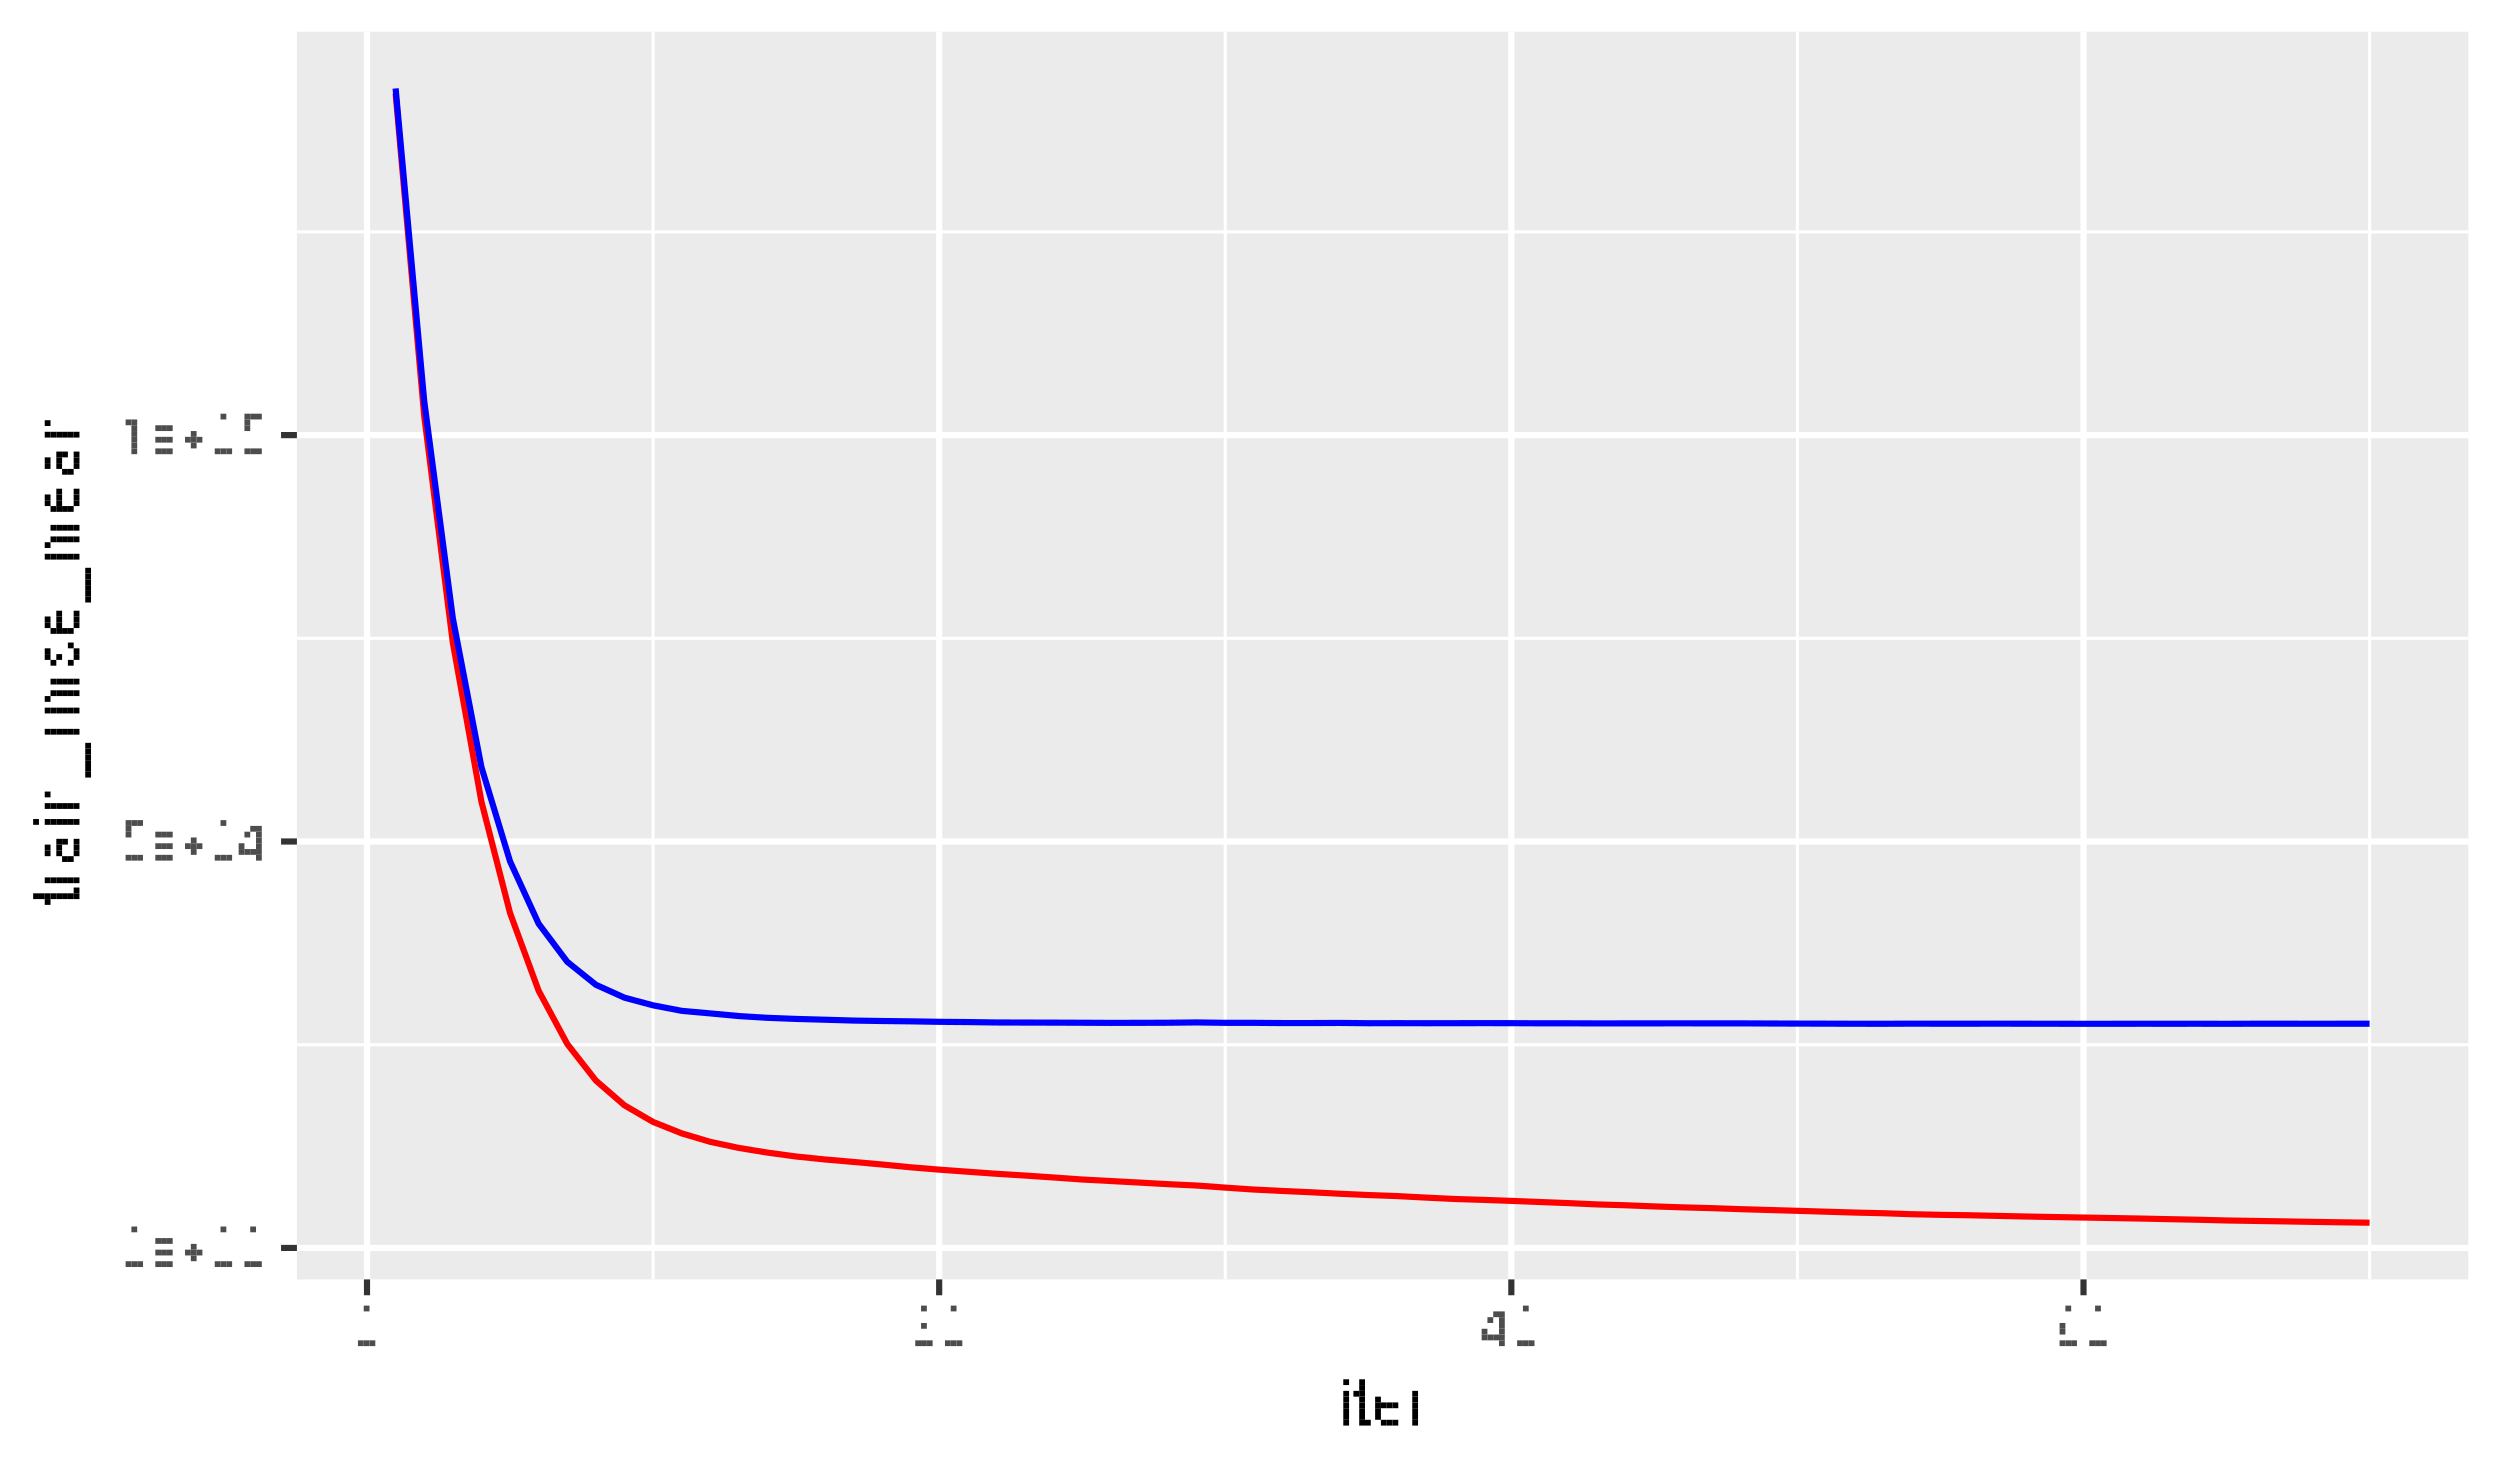 <?xml version="1.0" encoding="UTF-8"?>
<svg xmlns="http://www.w3.org/2000/svg" xmlns:xlink="http://www.w3.org/1999/xlink" width="432pt" height="252pt" viewBox="0 0 432 252" version="1.1">
<defs>
<g>
<symbol overflow="visible" id="glyph0-0">
<g transform="matrix(1,0,0,1,0,-7)">
<rect x="2" y="6" width="1" height="1"/>
<rect x="5" y="6" width="1" height="1"/>
</g>
</symbol>
<symbol overflow="visible" id="glyph0-1">
<g transform="matrix(1,0,0,1,0,-7)">
<rect x="2" y="0" width="1" height="1"/>
<rect x="1" y="6" width="1" height="1"/>
<rect x="2" y="6" width="1" height="1"/>
<rect x="3" y="6" width="1" height="1"/>
</g>
</symbol>
<symbol overflow="visible" id="glyph0-2">
<g transform="matrix(1,0,0,1,0,-6)">
<rect x="1" y="1" width="1" height="1"/>
<rect x="2" y="1" width="1" height="1"/>
<rect x="3" y="1" width="1" height="1"/>
<rect x="1" y="3" width="1" height="1"/>
<rect x="2" y="3" width="1" height="1"/>
<rect x="3" y="3" width="1" height="1"/>
<rect x="1" y="5" width="1" height="1"/>
<rect x="2" y="5" width="1" height="1"/>
<rect x="3" y="5" width="1" height="1"/>
</g>
</symbol>
<symbol overflow="visible" id="glyph0-3">
<g transform="matrix(1,0,0,1,0,-5)">
<rect x="2" y="1" width="1" height="1"/>
<rect x="1" y="2" width="1" height="1"/>
<rect x="2" y="2" width="1" height="1"/>
<rect x="3" y="2" width="1" height="1"/>
<rect x="2" y="3" width="1" height="1"/>
</g>
</symbol>
<symbol overflow="visible" id="glyph0-4">
<g transform="matrix(1,0,0,1,0,-7)">
<rect x="1" y="0" width="1" height="1"/>
<rect x="2" y="0" width="1" height="1"/>
<rect x="3" y="0" width="1" height="1"/>
<rect x="1" y="1" width="1" height="1"/>
<rect x="1" y="2" width="1" height="1"/>
<rect x="1" y="6" width="1" height="1"/>
<rect x="2" y="6" width="1" height="1"/>
<rect x="3" y="6" width="1" height="1"/>
</g>
</symbol>
<symbol overflow="visible" id="glyph0-5">
<g transform="matrix(1,0,0,1,0,-7)">
<rect x="2" y="1" width="1" height="1"/>
<rect x="3" y="1" width="1" height="1"/>
<rect x="1" y="2" width="1" height="1"/>
<rect x="3" y="2" width="1" height="1"/>
<rect x="3" y="3" width="1" height="1"/>
<rect x="0" y="4" width="1" height="1"/>
<rect x="3" y="4" width="1" height="1"/>
<rect x="0" y="5" width="1" height="1"/>
<rect x="1" y="5" width="1" height="1"/>
<rect x="2" y="5" width="1" height="1"/>
<rect x="3" y="5" width="1" height="1"/>
<rect x="3" y="6" width="1" height="1"/>
</g>
</symbol>
<symbol overflow="visible" id="glyph0-6">
<g transform="matrix(1,0,0,1,0,-7)">
<rect x="1" y="1" width="1" height="1"/>
<rect x="2" y="1" width="1" height="1"/>
<rect x="2" y="2" width="1" height="1"/>
<rect x="2" y="3" width="1" height="1"/>
<rect x="2" y="4" width="1" height="1"/>
<rect x="2" y="5" width="1" height="1"/>
<rect x="2" y="6" width="1" height="1"/>
</g>
</symbol>
<symbol overflow="visible" id="glyph0-7">
<g transform="matrix(1,0,0,1,0,-7)">
<rect x="2" y="0" width="1" height="1"/>
<rect x="2" y="3" width="1" height="1"/>
<rect x="1" y="6" width="1" height="1"/>
<rect x="2" y="6" width="1" height="1"/>
<rect x="3" y="6" width="1" height="1"/>
</g>
</symbol>
<symbol overflow="visible" id="glyph0-8">
<g transform="matrix(1,0,0,1,0,-7)">
<rect x="2" y="0" width="1" height="1"/>
<rect x="1" y="3" width="1" height="1"/>
<rect x="1" y="4" width="1" height="1"/>
<rect x="1" y="6" width="1" height="1"/>
<rect x="2" y="6" width="1" height="1"/>
<rect x="3" y="6" width="1" height="1"/>
</g>
</symbol>
<symbol overflow="visible" id="glyph1-0">
<g transform="matrix(1,0,0,1,0,-9)">
<rect x="1" y="1" width="1" height="1"/>
<rect x="1" y="4" width="1" height="1"/>
<rect x="1" y="6" width="1" height="1"/>
<rect x="1" y="8" width="1" height="1"/>
<rect x="3" y="8" width="1" height="1"/>
<rect x="6" y="8" width="1" height="1"/>
</g>
</symbol>
<symbol overflow="visible" id="glyph1-1">
<g transform="matrix(1,0,0,1,0,-9)">
<rect x="1" y="1" width="1" height="1"/>
<rect x="1" y="3" width="1" height="1"/>
<rect x="1" y="4" width="1" height="1"/>
<rect x="1" y="5" width="1" height="1"/>
<rect x="1" y="6" width="1" height="1"/>
<rect x="1" y="7" width="1" height="1"/>
<rect x="1" y="8" width="1" height="1"/>
</g>
</symbol>
<symbol overflow="visible" id="glyph1-2">
<g transform="matrix(1,0,0,1,0,-9)">
<rect x="1" y="1" width="1" height="1"/>
<rect x="1" y="2" width="1" height="1"/>
<rect x="0" y="3" width="1" height="1"/>
<rect x="1" y="3" width="1" height="1"/>
<rect x="1" y="4" width="1" height="1"/>
<rect x="1" y="5" width="1" height="1"/>
<rect x="1" y="6" width="1" height="1"/>
<rect x="1" y="7" width="1" height="1"/>
<rect x="1" y="8" width="1" height="1"/>
<rect x="2" y="8" width="1" height="1"/>
</g>
</symbol>
<symbol overflow="visible" id="glyph1-3">
<g transform="matrix(1,0,0,1,0,-7)">
<rect x="1" y="2" width="1" height="1"/>
<rect x="1" y="3" width="1" height="1"/>
<rect x="2" y="3" width="1" height="1"/>
<rect x="3" y="3" width="1" height="1"/>
<rect x="4" y="3" width="1" height="1"/>
<rect x="1" y="4" width="1" height="1"/>
<rect x="1" y="5" width="1" height="1"/>
<rect x="2" y="6" width="1" height="1"/>
<rect x="3" y="6" width="1" height="1"/>
<rect x="4" y="6" width="1" height="1"/>
</g>
</symbol>
<symbol overflow="visible" id="glyph1-4">
<g transform="matrix(1,0,0,1,0,-7)">
<rect x="1" y="1" width="1" height="1"/>
<rect x="1" y="2" width="1" height="1"/>
<rect x="1" y="3" width="1" height="1"/>
<rect x="1" y="4" width="1" height="1"/>
<rect x="1" y="5" width="1" height="1"/>
<rect x="1" y="6" width="1" height="1"/>
</g>
</symbol>
<symbol overflow="visible" id="glyph2-0">
<g transform="matrix(1,0,0,1,-9,-8)">
<rect x="8" y="1" width="1" height="1"/>
<rect x="8" y="4" width="1" height="1"/>
<rect x="1" y="6" width="1" height="1"/>
<rect x="4" y="6" width="1" height="1"/>
<rect x="6" y="6" width="1" height="1"/>
<rect x="8" y="6" width="1" height="1"/>
</g>
</symbol>
<symbol overflow="visible" id="glyph2-1">
<g transform="matrix(1,0,0,1,-9,-3)">
<rect x="8" y="0" width="1" height="1"/>
<rect x="1" y="1" width="1" height="1"/>
<rect x="2" y="1" width="1" height="1"/>
<rect x="3" y="1" width="1" height="1"/>
<rect x="4" y="1" width="1" height="1"/>
<rect x="5" y="1" width="1" height="1"/>
<rect x="6" y="1" width="1" height="1"/>
<rect x="7" y="1" width="1" height="1"/>
<rect x="8" y="1" width="1" height="1"/>
<rect x="3" y="2" width="1" height="1"/>
</g>
</symbol>
<symbol overflow="visible" id="glyph2-2">
<g transform="matrix(1,0,0,1,-7,-4)">
<rect x="1" y="2" width="1" height="1"/>
<rect x="2" y="2" width="1" height="1"/>
<rect x="3" y="2" width="1" height="1"/>
<rect x="4" y="2" width="1" height="1"/>
<rect x="5" y="2" width="1" height="1"/>
<rect x="6" y="2" width="1" height="1"/>
</g>
</symbol>
<symbol overflow="visible" id="glyph2-3">
<g transform="matrix(1,0,0,1,-7,-7)">
<rect x="3" y="2" width="1" height="1"/>
<rect x="4" y="2" width="1" height="1"/>
<rect x="6" y="2" width="1" height="1"/>
<rect x="1" y="3" width="1" height="1"/>
<rect x="3" y="3" width="1" height="1"/>
<rect x="6" y="3" width="1" height="1"/>
<rect x="1" y="4" width="1" height="1"/>
<rect x="3" y="4" width="1" height="1"/>
<rect x="6" y="4" width="1" height="1"/>
<rect x="4" y="5" width="1" height="1"/>
<rect x="5" y="5" width="1" height="1"/>
</g>
</symbol>
<symbol overflow="visible" id="glyph2-4">
<g transform="matrix(1,0,0,1,-9,-2)">
<rect x="1" y="0" width="1" height="1"/>
<rect x="3" y="0" width="1" height="1"/>
<rect x="4" y="0" width="1" height="1"/>
<rect x="5" y="0" width="1" height="1"/>
<rect x="6" y="0" width="1" height="1"/>
<rect x="7" y="0" width="1" height="1"/>
<rect x="8" y="0" width="1" height="1"/>
</g>
</symbol>
<symbol overflow="visible" id="glyph2-5">
<g transform="matrix(1,0,0,1,-7,-6)">
<rect x="1" y="2" width="1" height="1"/>
<rect x="1" y="4" width="1" height="1"/>
<rect x="2" y="4" width="1" height="1"/>
<rect x="3" y="4" width="1" height="1"/>
<rect x="4" y="4" width="1" height="1"/>
<rect x="5" y="4" width="1" height="1"/>
<rect x="6" y="4" width="1" height="1"/>
</g>
</symbol>
<symbol overflow="visible" id="glyph2-6">
<g transform="matrix(1,0,0,1,0,-7)">
<rect x="1" y="1" width="1" height="1"/>
<rect x="1" y="2" width="1" height="1"/>
<rect x="1" y="3" width="1" height="1"/>
<rect x="1" y="4" width="1" height="1"/>
<rect x="1" y="5" width="1" height="1"/>
<rect x="1" y="6" width="1" height="1"/>
</g>
</symbol>
<symbol overflow="visible" id="glyph2-7">
<g transform="matrix(1,0,0,1,-7,-8)">
<rect x="2" y="1" width="1" height="1"/>
<rect x="3" y="1" width="1" height="1"/>
<rect x="4" y="1" width="1" height="1"/>
<rect x="5" y="1" width="1" height="1"/>
<rect x="6" y="1" width="1" height="1"/>
<rect x="2" y="3" width="1" height="1"/>
<rect x="3" y="3" width="1" height="1"/>
<rect x="4" y="3" width="1" height="1"/>
<rect x="5" y="3" width="1" height="1"/>
<rect x="6" y="3" width="1" height="1"/>
<rect x="1" y="4" width="1" height="1"/>
<rect x="1" y="6" width="1" height="1"/>
<rect x="2" y="6" width="1" height="1"/>
<rect x="3" y="6" width="1" height="1"/>
<rect x="4" y="6" width="1" height="1"/>
<rect x="5" y="6" width="1" height="1"/>
<rect x="6" y="6" width="1" height="1"/>
</g>
</symbol>
<symbol overflow="visible" id="glyph2-8">
<g transform="matrix(1,0,0,1,-7,-5)">
<rect x="5" y="0" width="1" height="1"/>
<rect x="1" y="1" width="1" height="1"/>
<rect x="6" y="1" width="1" height="1"/>
<rect x="1" y="2" width="1" height="1"/>
<rect x="3" y="2" width="1" height="1"/>
<rect x="6" y="2" width="1" height="1"/>
<rect x="2" y="3" width="1" height="1"/>
<rect x="5" y="3" width="1" height="1"/>
</g>
</symbol>
<symbol overflow="visible" id="glyph2-9">
<g transform="matrix(1,0,0,1,-7,-6)">
<rect x="3" y="1" width="1" height="1"/>
<rect x="6" y="1" width="1" height="1"/>
<rect x="1" y="2" width="1" height="1"/>
<rect x="3" y="2" width="1" height="1"/>
<rect x="6" y="2" width="1" height="1"/>
<rect x="1" y="3" width="1" height="1"/>
<rect x="3" y="3" width="1" height="1"/>
<rect x="6" y="3" width="1" height="1"/>
<rect x="2" y="4" width="1" height="1"/>
<rect x="3" y="4" width="1" height="1"/>
<rect x="4" y="4" width="1" height="1"/>
<rect x="5" y="4" width="1" height="1"/>
</g>
</symbol>
</g>
<clipPath id="clip1">
  <path d="M 51.309 5.48 L 427 5.48 L 427 222 L 51.309 222 Z M 51.309 5.48 "/>
</clipPath>
<clipPath id="clip2">
  <path d="M 51.309 180 L 427 180 L 427 181 L 51.309 181 Z M 51.309 180 "/>
</clipPath>
<clipPath id="clip3">
  <path d="M 51.309 110 L 427 110 L 427 111 L 51.309 111 Z M 51.309 110 "/>
</clipPath>
<clipPath id="clip4">
  <path d="M 51.309 39 L 427 39 L 427 41 L 51.309 41 Z M 51.309 39 "/>
</clipPath>
<clipPath id="clip5">
  <path d="M 112 5.48 L 114 5.48 L 114 222 L 112 222 Z M 112 5.48 "/>
</clipPath>
<clipPath id="clip6">
  <path d="M 211 5.48 L 212 5.48 L 212 222 L 211 222 Z M 211 5.48 "/>
</clipPath>
<clipPath id="clip7">
  <path d="M 310 5.48 L 311 5.48 L 311 222 L 310 222 Z M 310 5.48 "/>
</clipPath>
<clipPath id="clip8">
  <path d="M 409 5.48 L 410 5.48 L 410 222 L 409 222 Z M 409 5.48 "/>
</clipPath>
<clipPath id="clip9">
  <path d="M 51.309 215 L 427.523 215 L 427.523 217 L 51.309 217 Z M 51.309 215 "/>
</clipPath>
<clipPath id="clip10">
  <path d="M 51.309 144 L 427.523 144 L 427.523 146 L 51.309 146 Z M 51.309 144 "/>
</clipPath>
<clipPath id="clip11">
  <path d="M 51.309 74 L 427.523 74 L 427.523 76 L 51.309 76 Z M 51.309 74 "/>
</clipPath>
<clipPath id="clip12">
  <path d="M 62 5.48 L 64 5.48 L 64 222 L 62 222 Z M 62 5.48 "/>
</clipPath>
<clipPath id="clip13">
  <path d="M 161 5.48 L 163 5.48 L 163 222 L 161 222 Z M 161 5.48 "/>
</clipPath>
<clipPath id="clip14">
  <path d="M 260 5.48 L 262 5.48 L 262 222 L 260 222 Z M 260 5.48 "/>
</clipPath>
<clipPath id="clip15">
  <path d="M 359 5.48 L 361 5.48 L 361 222 L 359 222 Z M 359 5.48 "/>
</clipPath>
</defs>
<g id="surface801">
<rect x="0" y="0" width="432" height="252" style="fill:rgb(100%,100%,100%);fill-opacity:1;stroke:none;"/>
<rect x="0" y="0" width="432" height="252" style="fill:rgb(100%,100%,100%);fill-opacity:1;stroke:none;"/>
<path style="fill:none;stroke-width:1.067;stroke-linecap:round;stroke-linejoin:round;stroke:rgb(100%,100%,100%);stroke-opacity:1;stroke-miterlimit:10;" d="M 0 252 L 432 252 L 432 0 L 0 0 Z M 0 252 "/>
<g clip-path="url(#clip1)" clip-rule="nonzero">
<path style=" stroke:none;fill-rule:nonzero;fill:rgb(92.157%,92.157%,92.157%);fill-opacity:1;" d="M 51.309 221.078 L 426.523 221.078 L 426.523 5.477 L 51.309 5.477 Z M 51.309 221.078 "/>
</g>
<g clip-path="url(#clip2)" clip-rule="nonzero">
<path style="fill:none;stroke-width:0.533;stroke-linecap:butt;stroke-linejoin:round;stroke:rgb(100%,100%,100%);stroke-opacity:1;stroke-miterlimit:10;" d="M 51.309 180.527 L 426.52 180.527 "/>
</g>
<g clip-path="url(#clip3)" clip-rule="nonzero">
<path style="fill:none;stroke-width:0.533;stroke-linecap:butt;stroke-linejoin:round;stroke:rgb(100%,100%,100%);stroke-opacity:1;stroke-miterlimit:10;" d="M 51.309 110.301 L 426.52 110.301 "/>
</g>
<g clip-path="url(#clip4)" clip-rule="nonzero">
<path style="fill:none;stroke-width:0.533;stroke-linecap:butt;stroke-linejoin:round;stroke:rgb(100%,100%,100%);stroke-opacity:1;stroke-miterlimit:10;" d="M 51.309 40.07 L 426.52 40.07 "/>
</g>
<g clip-path="url(#clip5)" clip-rule="nonzero">
<path style="fill:none;stroke-width:0.533;stroke-linecap:butt;stroke-linejoin:round;stroke:rgb(100%,100%,100%);stroke-opacity:1;stroke-miterlimit:10;" d="M 112.855 221.078 L 112.855 5.48 "/>
</g>
<g clip-path="url(#clip6)" clip-rule="nonzero">
<path style="fill:none;stroke-width:0.533;stroke-linecap:butt;stroke-linejoin:round;stroke:rgb(100%,100%,100%);stroke-opacity:1;stroke-miterlimit:10;" d="M 211.723 221.078 L 211.723 5.48 "/>
</g>
<g clip-path="url(#clip7)" clip-rule="nonzero">
<path style="fill:none;stroke-width:0.533;stroke-linecap:butt;stroke-linejoin:round;stroke:rgb(100%,100%,100%);stroke-opacity:1;stroke-miterlimit:10;" d="M 310.594 221.078 L 310.594 5.48 "/>
</g>
<g clip-path="url(#clip8)" clip-rule="nonzero">
<path style="fill:none;stroke-width:0.533;stroke-linecap:butt;stroke-linejoin:round;stroke:rgb(100%,100%,100%);stroke-opacity:1;stroke-miterlimit:10;" d="M 409.465 221.078 L 409.465 5.48 "/>
</g>
<g clip-path="url(#clip9)" clip-rule="nonzero">
<path style="fill:none;stroke-width:1.067;stroke-linecap:butt;stroke-linejoin:round;stroke:rgb(100%,100%,100%);stroke-opacity:1;stroke-miterlimit:10;" d="M 51.309 215.645 L 426.52 215.645 "/>
</g>
<g clip-path="url(#clip10)" clip-rule="nonzero">
<path style="fill:none;stroke-width:1.067;stroke-linecap:butt;stroke-linejoin:round;stroke:rgb(100%,100%,100%);stroke-opacity:1;stroke-miterlimit:10;" d="M 51.309 145.414 L 426.52 145.414 "/>
</g>
<g clip-path="url(#clip11)" clip-rule="nonzero">
<path style="fill:none;stroke-width:1.067;stroke-linecap:butt;stroke-linejoin:round;stroke:rgb(100%,100%,100%);stroke-opacity:1;stroke-miterlimit:10;" d="M 51.309 75.184 L 426.52 75.184 "/>
</g>
<g clip-path="url(#clip12)" clip-rule="nonzero">
<path style="fill:none;stroke-width:1.067;stroke-linecap:butt;stroke-linejoin:round;stroke:rgb(100%,100%,100%);stroke-opacity:1;stroke-miterlimit:10;" d="M 63.418 221.078 L 63.418 5.48 "/>
</g>
<g clip-path="url(#clip13)" clip-rule="nonzero">
<path style="fill:none;stroke-width:1.067;stroke-linecap:butt;stroke-linejoin:round;stroke:rgb(100%,100%,100%);stroke-opacity:1;stroke-miterlimit:10;" d="M 162.289 221.078 L 162.289 5.48 "/>
</g>
<g clip-path="url(#clip14)" clip-rule="nonzero">
<path style="fill:none;stroke-width:1.067;stroke-linecap:butt;stroke-linejoin:round;stroke:rgb(100%,100%,100%);stroke-opacity:1;stroke-miterlimit:10;" d="M 261.16 221.078 L 261.16 5.48 "/>
</g>
<g clip-path="url(#clip15)" clip-rule="nonzero">
<path style="fill:none;stroke-width:1.067;stroke-linecap:butt;stroke-linejoin:round;stroke:rgb(100%,100%,100%);stroke-opacity:1;stroke-miterlimit:10;" d="M 360.031 221.078 L 360.031 5.48 "/>
</g>
<path style="fill:none;stroke-width:1.067;stroke-linecap:butt;stroke-linejoin:round;stroke:rgb(100%,0%,0%);stroke-opacity:1;stroke-miterlimit:1;" d="M 68.363 16.148 L 73.305 71.891 L 78.25 111.074 L 83.191 138.531 L 88.137 157.773 L 93.078 171.203 L 98.023 180.398 L 102.969 186.723 L 107.91 191.004 L 112.855 193.875 L 117.797 195.848 L 122.742 197.316 L 127.684 198.367 L 132.629 199.172 L 137.57 199.844 L 142.516 200.352 L 147.457 200.781 L 152.402 201.223 L 157.344 201.707 L 162.289 202.113 L 167.234 202.473 L 172.176 202.828 L 177.121 203.133 L 182.062 203.469 L 187.008 203.82 L 191.949 204.082 L 196.895 204.348 L 201.836 204.625 L 206.781 204.859 L 211.723 205.219 L 216.668 205.555 L 221.613 205.797 L 226.555 206.023 L 231.5 206.277 L 236.441 206.504 L 241.387 206.68 L 246.328 206.941 L 251.273 207.18 L 256.215 207.336 L 261.16 207.512 L 266.102 207.707 L 271.047 207.898 L 275.992 208.125 L 280.934 208.27 L 285.879 208.469 L 290.82 208.633 L 295.766 208.766 L 300.707 208.941 L 305.652 209.086 L 310.594 209.23 L 315.539 209.379 L 320.48 209.531 L 325.426 209.645 L 330.367 209.816 L 335.312 209.922 L 340.258 209.996 L 345.199 210.105 L 350.145 210.215 L 355.086 210.305 L 360.031 210.391 L 364.973 210.477 L 369.918 210.566 L 374.859 210.672 L 379.805 210.77 L 384.746 210.898 L 394.637 211.055 L 399.578 211.137 L 404.523 211.215 L 409.465 211.281 "/>
<path style="fill:none;stroke-width:1.067;stroke-linecap:butt;stroke-linejoin:round;stroke:rgb(0%,0%,100%);stroke-opacity:1;stroke-miterlimit:1;" d="M 68.363 15.281 L 73.305 69.316 L 78.25 106.832 L 83.191 132.559 L 88.137 148.848 L 93.078 159.613 L 98.023 166.203 L 102.969 170.172 L 107.91 172.398 L 112.855 173.723 L 117.797 174.672 L 122.742 175.117 L 127.684 175.578 L 132.629 175.879 L 137.57 176.07 L 142.516 176.207 L 147.457 176.352 L 152.402 176.43 L 157.344 176.488 L 162.289 176.57 L 167.234 176.613 L 172.176 176.684 L 177.121 176.699 L 182.062 176.711 L 187.008 176.73 L 191.949 176.754 L 196.895 176.746 L 201.836 176.73 L 206.781 176.676 L 211.723 176.746 L 216.668 176.746 L 221.613 176.785 L 226.555 176.785 L 231.5 176.762 L 236.441 176.812 L 241.387 176.805 L 246.328 176.812 L 251.273 176.809 L 256.215 176.797 L 261.16 176.805 L 266.102 176.828 L 271.047 176.828 L 275.992 176.844 L 280.934 176.84 L 285.879 176.836 L 290.82 176.832 L 295.766 176.84 L 300.707 176.836 L 305.652 176.859 L 310.594 176.875 L 315.539 176.887 L 320.48 176.902 L 325.426 176.906 L 330.367 176.887 L 335.312 176.895 L 340.258 176.895 L 345.199 176.887 L 350.145 176.898 L 355.086 176.902 L 360.031 176.914 L 364.973 176.91 L 369.918 176.902 L 374.859 176.906 L 379.805 176.902 L 384.746 176.914 L 389.691 176.895 L 394.637 176.895 L 399.578 176.902 L 404.523 176.898 L 409.465 176.898 "/>
<g style="fill:rgb(30.196%,30.196%,30.196%);fill-opacity:1;">
  <use xlink:href="#glyph0-1" x="20.707" y="218.941"/>
  <use xlink:href="#glyph0-2" x="25.84" y="218.941"/>
  <use xlink:href="#glyph0-3" x="30.974" y="218.941"/>
  <use xlink:href="#glyph0-1" x="36.107" y="218.941"/>
  <use xlink:href="#glyph0-1" x="41.24" y="218.941"/>
</g>
<g style="fill:rgb(30.196%,30.196%,30.196%);fill-opacity:1;">
  <use xlink:href="#glyph0-4" x="20.707" y="148.715"/>
  <use xlink:href="#glyph0-2" x="25.84" y="148.715"/>
  <use xlink:href="#glyph0-3" x="30.974" y="148.715"/>
  <use xlink:href="#glyph0-1" x="36.107" y="148.715"/>
  <use xlink:href="#glyph0-5" x="41.24" y="148.715"/>
</g>
<g style="fill:rgb(30.196%,30.196%,30.196%);fill-opacity:1;">
  <use xlink:href="#glyph0-6" x="20.707" y="78.484"/>
  <use xlink:href="#glyph0-2" x="25.84" y="78.484"/>
  <use xlink:href="#glyph0-3" x="30.974" y="78.484"/>
  <use xlink:href="#glyph0-1" x="36.107" y="78.484"/>
  <use xlink:href="#glyph0-4" x="41.24" y="78.484"/>
</g>
<path style="fill:none;stroke-width:1.067;stroke-linecap:butt;stroke-linejoin:round;stroke:rgb(20%,20%,20%);stroke-opacity:1;stroke-miterlimit:10;" d="M 48.566 215.645 L 51.309 215.645 "/>
<path style="fill:none;stroke-width:1.067;stroke-linecap:butt;stroke-linejoin:round;stroke:rgb(20%,20%,20%);stroke-opacity:1;stroke-miterlimit:10;" d="M 48.566 145.414 L 51.309 145.414 "/>
<path style="fill:none;stroke-width:1.067;stroke-linecap:butt;stroke-linejoin:round;stroke:rgb(20%,20%,20%);stroke-opacity:1;stroke-miterlimit:10;" d="M 48.566 75.184 L 51.309 75.184 "/>
<path style="fill:none;stroke-width:1.067;stroke-linecap:butt;stroke-linejoin:round;stroke:rgb(20%,20%,20%);stroke-opacity:1;stroke-miterlimit:10;" d="M 63.418 223.82 L 63.418 221.078 "/>
<path style="fill:none;stroke-width:1.067;stroke-linecap:butt;stroke-linejoin:round;stroke:rgb(20%,20%,20%);stroke-opacity:1;stroke-miterlimit:10;" d="M 162.289 223.82 L 162.289 221.078 "/>
<path style="fill:none;stroke-width:1.067;stroke-linecap:butt;stroke-linejoin:round;stroke:rgb(20%,20%,20%);stroke-opacity:1;stroke-miterlimit:10;" d="M 261.16 223.82 L 261.16 221.078 "/>
<path style="fill:none;stroke-width:1.067;stroke-linecap:butt;stroke-linejoin:round;stroke:rgb(20%,20%,20%);stroke-opacity:1;stroke-miterlimit:10;" d="M 360.031 223.82 L 360.031 221.078 "/>
<g style="fill:rgb(30.196%,30.196%,30.196%);fill-opacity:1;">
  <use xlink:href="#glyph0-1" x="60.852" y="232.609"/>
</g>
<g style="fill:rgb(30.196%,30.196%,30.196%);fill-opacity:1;">
  <use xlink:href="#glyph0-7" x="157.156" y="232.609"/>
  <use xlink:href="#glyph0-1" x="162.29" y="232.609"/>
</g>
<g style="fill:rgb(30.196%,30.196%,30.196%);fill-opacity:1;">
  <use xlink:href="#glyph0-5" x="256.027" y="232.609"/>
  <use xlink:href="#glyph0-1" x="261.161" y="232.609"/>
</g>
<g style="fill:rgb(30.196%,30.196%,30.196%);fill-opacity:1;">
  <use xlink:href="#glyph0-8" x="354.898" y="232.609"/>
  <use xlink:href="#glyph0-1" x="360.032" y="232.609"/>
</g>
<g style="fill:rgb(0%,0%,0%);fill-opacity:1;">
  <use xlink:href="#glyph1-1" x="231.121" y="246.34"/>
  <use xlink:href="#glyph1-2" x="233.871" y="246.34"/>
  <use xlink:href="#glyph1-3" x="236.621" y="246.34"/>
  <use xlink:href="#glyph1-4" x="243.038" y="246.34"/>
</g>
<g style="fill:rgb(0%,0%,0%);fill-opacity:1;">
  <use xlink:href="#glyph2-1" x="13.73" y="156.363"/>
  <use xlink:href="#glyph2-2" x="13.73" y="153.613"/>
  <use xlink:href="#glyph2-3" x="13.73" y="149.947"/>
  <use xlink:href="#glyph2-4" x="13.73" y="143.53"/>
  <use xlink:href="#glyph2-5" x="13.73" y="140.78"/>
  <use xlink:href="#glyph2-6" x="13.73" y="134.363"/>
  <use xlink:href="#glyph2-2" x="13.73" y="127.947"/>
  <use xlink:href="#glyph2-7" x="13.73" y="124.28"/>
  <use xlink:href="#glyph2-8" x="13.73" y="116.03"/>
  <use xlink:href="#glyph2-9" x="13.73" y="110.53"/>
  <use xlink:href="#glyph2-6" x="13.73" y="104.113"/>
  <use xlink:href="#glyph2-7" x="13.73" y="97.697"/>
  <use xlink:href="#glyph2-9" x="13.73" y="89.447"/>
  <use xlink:href="#glyph2-3" x="13.73" y="83.03"/>
  <use xlink:href="#glyph2-5" x="13.73" y="76.613"/>
</g>
</g>
</svg>
